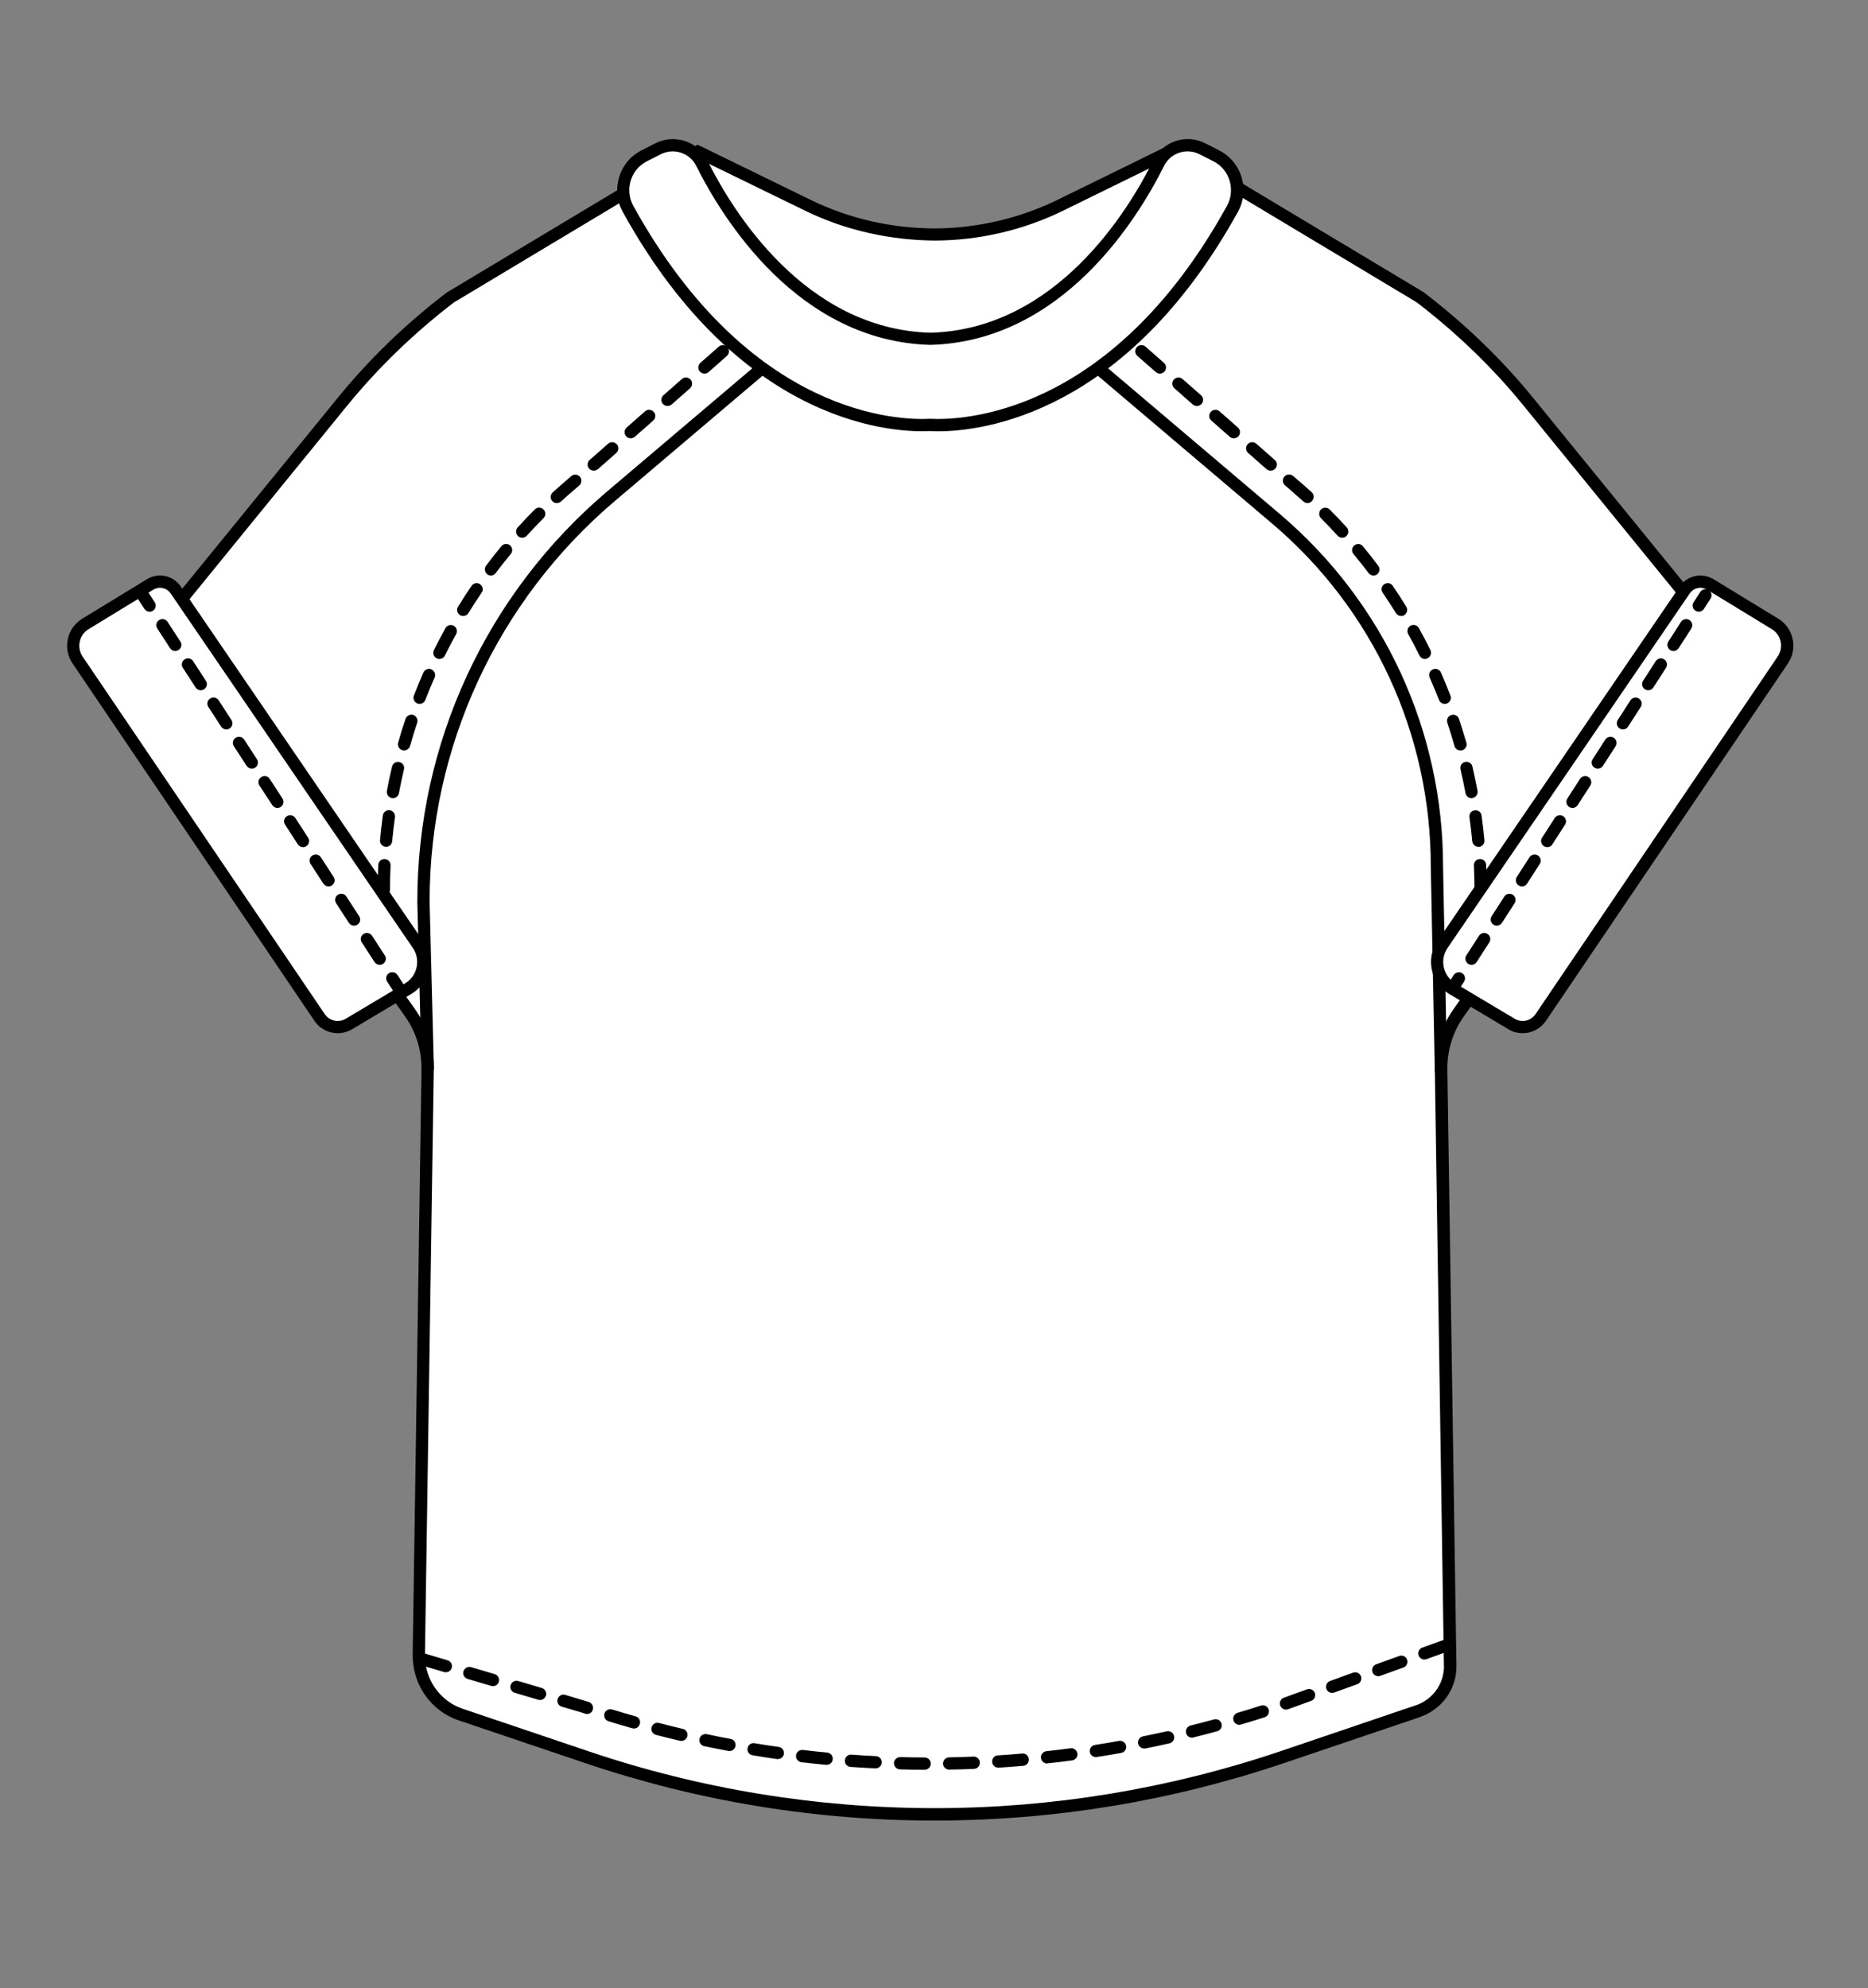 <?xml version="1.0" encoding="utf-8"?>
<!-- Generator: Adobe Illustrator 23.0.1, SVG Export Plug-In . SVG Version: 6.00 Build 0)  -->
<svg version="1.1" id="Layer_1" xmlns="http://www.w3.org/2000/svg" xmlns:xlink="http://www.w3.org/1999/xlink" x="0px" y="0px"
	 viewBox="0 0 152.23 161.98" style="enable-background:new 0 0 152.23 161.98;" xml:space="preserve">
<rect x="0" y="0" width="152.23" height="161.98" fill="#808080" stroke="none"/>
<style type="text/css">
	.st0{fill:#FFFFFF;}
</style>
<g id="t_shirt">
	<g>
		<path class="st0" d="M36.71,24.23c-3.23,2.47-6.18,5.29-8.76,8.45L12.81,51.27l-0.82,1.01L33.41,82.5
			c0.96,1.36,1.47,2.99,1.44,4.65l-0.72,47.7c-0.01,0.5,0.07,0.98,0.2,1.44c0.37,1.31,1.25,2.43,2.47,3.07
			c0.24,0.13,0.48,0.23,0.74,0.32l10.27,3.47c9.22,3.12,18.82,4.67,28.42,4.66c9.54-0.01,19.08-1.56,28.25-4.66l11.07-3.74
			c0.04-0.01,0.08-0.04,0.12-0.05c1.33-0.5,2.27-1.68,2.47-3.07c0.03-0.2,0.04-0.4,0.04-0.6l-0.74-48.54
			c-0.03-1.66,0.48-3.29,1.44-4.65l21.43-30.23l-0.65-1.01l-15.14-18.58c-2.58-3.16-5.53-5.98-8.76-8.45l-15.62-9.37l-4.47-2.68
			l-9.24,4.53c-3.22,1.58-6.7,2.37-10.2,2.39c-3.55,0.02-7.1-0.77-10.38-2.37l-8.99-4.38l-4.54,2.52L36.71,24.23z"/>
		<path d="M76.15,148.33c-9.71,0-19.3-1.58-28.49-4.69l-10.27-3.47c-0.28-0.09-0.55-0.21-0.82-0.35c-1.32-0.7-2.31-1.93-2.72-3.38
			c-0.15-0.54-0.22-1.07-0.22-1.59l0.72-47.7c0.02-1.57-0.44-3.07-1.35-4.35L11.36,52.25l16.2-19.88c2.54-3.12,5.51-5.99,8.84-8.53
			l0.05-0.03l15.62-9.37l4.78-2.65l9.22,4.5c3.14,1.53,6.66,2.33,10.16,2.32c3.44-0.02,6.89-0.83,9.98-2.34l9.48-4.65l20.33,12.19
			c3.37,2.58,6.35,5.45,8.89,8.57l15.14,18.58l0.87,1.34l-21.62,30.5c-0.91,1.28-1.37,2.79-1.35,4.35l0.74,48.54
			c0,0.23-0.01,0.46-0.04,0.68c-0.22,1.58-1.29,2.9-2.79,3.47c-0.06,0.03-0.1,0.04-0.14,0.06l-11.06,3.74
			c-9.17,3.1-18.72,4.68-28.4,4.69C76.2,148.33,76.17,148.33,76.15,148.33z M12.61,52.3l21.21,29.92c1.03,1.45,1.56,3.17,1.53,4.95
			l-0.72,47.7c-0.01,0.42,0.05,0.86,0.18,1.3c0.34,1.19,1.15,2.19,2.22,2.76c0.21,0.11,0.44,0.21,0.67,0.29l10.27,3.47
			c9.12,3.08,18.64,4.63,28.26,4.63c9.57-0.01,19.02-1.57,28.09-4.63l11.17-3.79c1.15-0.43,1.98-1.46,2.15-2.67
			c0.02-0.17,0.04-0.35,0.03-0.53l-0.74-48.54c-0.03-1.78,0.5-3.49,1.53-4.95l21.23-29.95l-0.47-0.73L124.12,33
			c-2.49-3.06-5.41-5.87-8.67-8.37L95.64,12.75l-8.99,4.41c-3.22,1.58-6.82,2.42-10.41,2.44c-3.65-0.02-7.32-0.82-10.6-2.42
			l-8.76-4.27l-4.31,2.39l-15.58,9.34c-3.25,2.49-6.16,5.31-8.65,8.35L12.61,52.3z"/>
	</g>
	<path d="M75.35,144.19C75.35,144.19,75.35,144.19,75.35,144.19c-0.67,0-1.34-0.01-2.01-0.03c-0.28-0.01-0.49-0.24-0.49-0.51
		c0.01-0.28,0.25-0.49,0.51-0.49c0.66,0.02,1.33,0.03,1.99,0.03c0.28,0,0.5,0.23,0.5,0.5C75.85,143.97,75.63,144.19,75.35,144.19z
		 M77.35,144.18c-0.27,0-0.5-0.22-0.5-0.49c0-0.28,0.22-0.5,0.49-0.51c0.66-0.01,1.33-0.03,1.99-0.06c0.27-0.02,0.51,0.2,0.52,0.48
		c0.01,0.28-0.2,0.51-0.48,0.52C78.7,144.15,78.03,144.17,77.35,144.18C77.36,144.18,77.35,144.18,77.35,144.18z M71.35,144.08
		c-0.01,0-0.02,0-0.03,0c-0.67-0.03-1.34-0.08-2.01-0.12c-0.28-0.02-0.48-0.26-0.46-0.54c0.02-0.27,0.25-0.48,0.54-0.46
		c0.66,0.05,1.32,0.09,1.99,0.12c0.28,0.01,0.49,0.25,0.47,0.52C71.84,143.87,71.62,144.08,71.35,144.08z M81.35,144.02
		c-0.26,0-0.48-0.2-0.5-0.47c-0.02-0.28,0.19-0.51,0.47-0.53c0.66-0.04,1.32-0.09,1.98-0.15c0.28-0.03,0.52,0.18,0.54,0.46
		s-0.18,0.52-0.46,0.54c-0.67,0.06-1.34,0.11-2.01,0.15C81.37,144.02,81.36,144.02,81.35,144.02z M67.36,143.79
		c-0.02,0-0.03,0-0.05,0c-0.67-0.06-1.33-0.14-2-0.21c-0.27-0.03-0.47-0.28-0.44-0.56c0.03-0.27,0.28-0.47,0.56-0.44
		c0.66,0.08,1.32,0.15,1.98,0.21c0.27,0.03,0.48,0.27,0.45,0.55C67.84,143.6,67.62,143.79,67.36,143.79z M85.33,143.68
		c-0.25,0-0.47-0.19-0.5-0.45c-0.03-0.27,0.17-0.52,0.44-0.55c0.66-0.07,1.32-0.15,1.97-0.24c0.27-0.04,0.52,0.16,0.56,0.43
		c0.04,0.27-0.16,0.52-0.43,0.56c-0.66,0.09-1.33,0.17-2,0.24C85.37,143.68,85.35,143.68,85.33,143.68z M63.39,143.32
		c-0.02,0-0.05,0-0.07,0c-0.66-0.09-1.33-0.2-1.99-0.31c-0.27-0.04-0.46-0.3-0.41-0.57c0.04-0.27,0.3-0.46,0.57-0.41
		c0.65,0.11,1.31,0.21,1.97,0.3c0.27,0.04,0.46,0.29,0.42,0.57C63.85,143.14,63.64,143.32,63.39,143.32z M89.3,143.16
		c-0.24,0-0.46-0.18-0.49-0.42c-0.04-0.27,0.15-0.53,0.42-0.57c0.65-0.1,1.31-0.21,1.96-0.33c0.27-0.05,0.53,0.13,0.58,0.4
		c0.05,0.27-0.13,0.53-0.4,0.58c-0.66,0.12-1.32,0.23-1.98,0.33C89.35,143.16,89.32,143.16,89.3,143.16z M59.45,142.67
		c-0.03,0-0.06,0-0.09-0.01c-0.66-0.12-1.32-0.26-1.97-0.39c-0.27-0.06-0.44-0.32-0.39-0.59c0.06-0.27,0.32-0.44,0.59-0.39
		c0.65,0.14,1.3,0.27,1.95,0.39c0.27,0.05,0.45,0.31,0.4,0.58C59.89,142.5,59.68,142.67,59.45,142.67z M93.24,142.46
		c-0.23,0-0.44-0.16-0.49-0.4c-0.05-0.27,0.12-0.53,0.39-0.59c0.65-0.13,1.3-0.27,1.94-0.41c0.27-0.06,0.54,0.11,0.6,0.38
		s-0.11,0.54-0.38,0.6c-0.65,0.15-1.31,0.29-1.97,0.42C93.3,142.45,93.27,142.46,93.24,142.46z M55.53,141.84
		c-0.04,0-0.08,0-0.12-0.01c-0.65-0.15-1.3-0.31-1.95-0.48c-0.27-0.07-0.43-0.34-0.36-0.61c0.07-0.27,0.34-0.43,0.61-0.36
		c0.64,0.17,1.29,0.33,1.93,0.48c0.27,0.06,0.44,0.33,0.37,0.6C55.97,141.68,55.76,141.84,55.53,141.84z M97.14,141.58
		c-0.22,0-0.43-0.15-0.48-0.38c-0.07-0.27,0.1-0.54,0.36-0.61c0.64-0.16,1.28-0.33,1.92-0.5c0.26-0.07,0.54,0.08,0.61,0.35
		c0.07,0.27-0.08,0.54-0.35,0.61c-0.65,0.18-1.3,0.35-1.95,0.51C97.22,141.58,97.18,141.58,97.14,141.58z M51.66,140.83
		c-0.05,0-0.09-0.01-0.14-0.02c-0.64-0.18-1.29-0.37-1.93-0.57c-0.26-0.08-0.41-0.36-0.33-0.63c0.08-0.26,0.36-0.41,0.63-0.33
		c0.63,0.2,1.27,0.38,1.91,0.56c0.27,0.08,0.42,0.35,0.34,0.62C52.08,140.69,51.88,140.83,51.66,140.83z M101,140.53
		c-0.22,0-0.41-0.14-0.48-0.36c-0.08-0.26,0.07-0.54,0.34-0.62c0.64-0.19,1.27-0.38,1.9-0.59c0.26-0.08,0.54,0.06,0.63,0.32
		c0.08,0.26-0.06,0.54-0.32,0.63c-0.64,0.21-1.28,0.4-1.92,0.59C101.09,140.52,101.04,140.53,101,140.53z M47.84,139.65
		c-0.05,0-0.11-0.01-0.16-0.03l-0.37-0.12l-1.53-0.45c-0.27-0.08-0.42-0.36-0.34-0.62c0.08-0.26,0.35-0.42,0.62-0.34l1.93,0.58
		c0.26,0.09,0.4,0.37,0.32,0.63C48.24,139.52,48.05,139.65,47.84,139.65z M104.8,139.29c-0.2,0-0.4-0.13-0.47-0.33
		c-0.09-0.26,0.04-0.55,0.3-0.64l1.88-0.68c0.26-0.09,0.55,0.04,0.64,0.3c0.09,0.26-0.04,0.55-0.3,0.64l-1.88,0.68
		C104.91,139.28,104.86,139.29,104.8,139.29z M44.01,138.51c-0.05,0-0.09-0.01-0.14-0.02l-1.92-0.57c-0.27-0.08-0.42-0.36-0.34-0.62
		c0.08-0.26,0.36-0.42,0.62-0.34l1.92,0.57c0.27,0.08,0.42,0.36,0.34,0.62C44.42,138.37,44.22,138.51,44.01,138.51z M108.56,137.93
		c-0.2,0-0.4-0.13-0.47-0.33c-0.09-0.26,0.04-0.55,0.3-0.64l1.88-0.68c0.26-0.09,0.55,0.04,0.64,0.3c0.09,0.26-0.04,0.55-0.3,0.64
		l-1.88,0.68C108.67,137.92,108.62,137.93,108.56,137.93z M40.17,137.38c-0.05,0-0.09-0.01-0.14-0.02l-1.92-0.57
		c-0.27-0.08-0.42-0.36-0.34-0.62c0.08-0.26,0.36-0.42,0.62-0.34l1.92,0.57c0.27,0.08,0.42,0.36,0.34,0.62
		C40.59,137.24,40.39,137.38,40.17,137.38z M112.32,136.57c-0.2,0-0.4-0.13-0.47-0.33c-0.09-0.26,0.04-0.55,0.3-0.64l1.88-0.68
		c0.26-0.09,0.55,0.04,0.64,0.3c0.09,0.26-0.04,0.55-0.3,0.64l-1.88,0.68C112.43,136.56,112.38,136.57,112.32,136.57z M36.33,136.25
		c-0.05,0-0.09-0.01-0.14-0.02l-1.92-0.57c-0.26-0.08-0.42-0.36-0.34-0.62c0.08-0.26,0.35-0.42,0.62-0.34l1.92,0.57
		c0.27,0.08,0.42,0.36,0.34,0.62C36.75,136.1,36.55,136.25,36.33,136.25z M116.08,135.21c-0.2,0-0.4-0.13-0.47-0.33
		c-0.09-0.26,0.04-0.55,0.3-0.64l1.72-0.62c0.26-0.1,0.55,0.04,0.64,0.3c0.09,0.26-0.04,0.55-0.3,0.64l-1.72,0.62
		C116.2,135.2,116.14,135.21,116.08,135.21z"/>
	<g>
		<path class="st0" d="M99.11,12.69l-1.12-0.57c-1.31-0.67-2.91-0.14-3.57,1.18c-2.28,4.58-8.25,14.01-18.62,14.3
			c-10.37-0.29-16.33-9.72-18.62-14.3c-0.66-1.32-2.26-1.85-3.57-1.18l-1.12,0.57c-1.59,0.81-2.17,2.78-1.31,4.34
			c9.64,17.45,22.07,17.73,24.61,17.59c2.55,0.14,14.98-0.14,24.61-17.59C101.28,15.47,100.7,13.5,99.11,12.69z"/>
		<path d="M76.45,35.14c-0.27,0-0.5-0.01-0.67-0.02c-2.42,0.13-15.22-0.09-25.02-17.84c-0.49-0.88-0.59-1.9-0.3-2.86
			c0.29-0.95,0.94-1.72,1.82-2.17l1.12-0.57c0.75-0.38,1.61-0.45,2.42-0.19c0.8,0.26,1.45,0.83,1.83,1.59
			c2.05,4.12,7.94,13.74,18.18,14.03c10.22-0.29,16.1-9.9,18.15-14.03c0.38-0.76,1.03-1.32,1.83-1.59c0.8-0.26,1.66-0.2,2.42,0.19
			l1.12,0.57c0.88,0.45,1.53,1.22,1.82,2.17c0.29,0.96,0.19,1.98-0.3,2.86C91.74,33.78,80.04,35.14,76.45,35.14z M75.78,34.12
			c2.41,0.13,14.69-0.1,24.2-17.33c0.36-0.64,0.43-1.38,0.22-2.08c-0.21-0.69-0.68-1.25-1.32-1.57l-1.12-0.57
			c-0.52-0.26-1.1-0.31-1.65-0.13c-0.55,0.18-0.99,0.56-1.25,1.08C92.73,17.8,86.6,27.8,75.82,28.1
			c-10.81-0.3-16.94-10.3-19.08-14.58c-0.26-0.52-0.7-0.9-1.25-1.08c-0.55-0.18-1.13-0.13-1.65,0.13l-1.12,0.57
			c-0.64,0.33-1.11,0.88-1.32,1.57c-0.21,0.7-0.14,1.44,0.22,2.08C61.15,34.03,73.42,34.25,75.78,34.12z"/>
	</g>
	<path d="M34.36,87.17l-0.35-13.68C34,60.57,39.64,48.38,49.49,40.03l12.3-10.43l0.65,0.76L50.13,40.8
		C40.52,48.95,35,60.86,35.01,73.48l0.35,13.67L34.36,87.17z"/>
	<path d="M31.28,72.99c-0.28,0-0.5-0.22-0.5-0.5c0-0.68,0.02-1.35,0.05-2.02c0.01-0.28,0.24-0.49,0.52-0.48
		c0.28,0.01,0.49,0.25,0.48,0.52c-0.03,0.66-0.05,1.32-0.05,1.98C31.78,72.77,31.56,72.99,31.28,72.99z M31.47,68.99
		c-0.02,0-0.03,0-0.05,0c-0.27-0.03-0.48-0.27-0.45-0.54c0.06-0.67,0.14-1.34,0.23-2.01c0.04-0.27,0.29-0.47,0.56-0.43
		c0.27,0.04,0.46,0.29,0.43,0.56c-0.09,0.65-0.17,1.31-0.23,1.96C31.94,68.8,31.72,68.99,31.47,68.99z M32.02,65.03
		c-0.03,0-0.06,0-0.09-0.01c-0.27-0.05-0.45-0.31-0.4-0.58c0.12-0.66,0.26-1.32,0.42-1.98c0.06-0.27,0.33-0.44,0.6-0.37
		c0.27,0.06,0.44,0.33,0.37,0.6c-0.15,0.64-0.29,1.29-0.41,1.94C32.46,64.86,32.25,65.03,32.02,65.03z M32.93,61.14
		c-0.05,0-0.09-0.01-0.14-0.02c-0.27-0.08-0.42-0.35-0.34-0.62c0.18-0.65,0.38-1.29,0.6-1.93c0.09-0.26,0.37-0.4,0.63-0.32
		c0.26,0.09,0.4,0.37,0.32,0.63c-0.21,0.62-0.4,1.25-0.58,1.89C33.35,60.99,33.15,61.14,32.93,61.14z M34.2,57.35
		c-0.06,0-0.12-0.01-0.18-0.03c-0.26-0.1-0.39-0.39-0.29-0.65c0.24-0.63,0.5-1.25,0.77-1.87c0.11-0.25,0.41-0.37,0.66-0.26
		c0.25,0.11,0.37,0.41,0.26,0.66c-0.27,0.6-0.52,1.21-0.76,1.83C34.59,57.22,34.4,57.35,34.2,57.35z M35.81,53.69
		c-0.07,0-0.15-0.02-0.22-0.05c-0.25-0.12-0.35-0.42-0.23-0.67c0.3-0.6,0.61-1.2,0.94-1.79c0.13-0.24,0.44-0.33,0.68-0.19
		c0.24,0.13,0.33,0.44,0.19,0.68c-0.32,0.58-0.63,1.16-0.92,1.75C36.17,53.59,35.99,53.69,35.81,53.69z M37.75,50.19
		c-0.09,0-0.18-0.02-0.26-0.07c-0.23-0.15-0.31-0.45-0.16-0.69c0.35-0.57,0.72-1.14,1.1-1.7c0.16-0.23,0.47-0.29,0.69-0.13
		c0.23,0.16,0.29,0.47,0.13,0.69c-0.37,0.54-0.73,1.1-1.08,1.66C38.08,50.11,37.92,50.19,37.75,50.19z M40.01,46.89
		c-0.1,0-0.21-0.03-0.3-0.1c-0.22-0.17-0.26-0.48-0.1-0.7c0.41-0.54,0.82-1.07,1.25-1.59c0.18-0.21,0.49-0.24,0.7-0.07
		c0.21,0.18,0.24,0.49,0.07,0.7c-0.42,0.51-0.83,1.02-1.23,1.55C40.31,46.82,40.16,46.89,40.01,46.89z M42.56,43.81
		c-0.12,0-0.24-0.04-0.34-0.13c-0.2-0.19-0.22-0.5-0.03-0.71c0.45-0.5,0.92-0.99,1.39-1.46c0.2-0.2,0.51-0.2,0.71,0
		c0.2,0.19,0.2,0.51,0,0.71c-0.47,0.47-0.92,0.94-1.36,1.43C42.83,43.76,42.69,43.81,42.56,43.81z M45.38,40.99
		c-0.14,0-0.27-0.05-0.37-0.16c-0.19-0.2-0.17-0.52,0.03-0.71c0.4-0.36,0.8-0.72,1.22-1.07l0.29-0.26c0.21-0.18,0.52-0.16,0.71,0.05
		c0.18,0.21,0.16,0.52-0.05,0.71l-0.3,0.26c-0.41,0.35-0.81,0.7-1.19,1.05C45.62,40.94,45.5,40.99,45.38,40.99z M48.39,38.35
		c-0.14,0-0.28-0.06-0.38-0.17c-0.18-0.21-0.16-0.52,0.05-0.71l1.5-1.32c0.21-0.18,0.52-0.16,0.71,0.05
		c0.18,0.21,0.16,0.52-0.05,0.71l-1.5,1.32C48.62,38.31,48.5,38.35,48.39,38.35z M51.4,35.71c-0.14,0-0.28-0.06-0.38-0.17
		c-0.18-0.21-0.16-0.52,0.05-0.71l1.5-1.32c0.21-0.18,0.52-0.16,0.71,0.05s0.16,0.52-0.05,0.71l-1.5,1.32
		C51.63,35.67,51.51,35.71,51.4,35.71z M54.4,33.08c-0.14,0-0.28-0.06-0.38-0.17c-0.18-0.21-0.16-0.52,0.05-0.71l1.5-1.32
		c0.21-0.18,0.52-0.16,0.71,0.05c0.18,0.21,0.16,0.52-0.05,0.71l-1.5,1.32C54.64,33.03,54.52,33.08,54.4,33.08z M57.41,30.44
		c-0.14,0-0.28-0.06-0.38-0.17c-0.18-0.21-0.16-0.52,0.05-0.71l1.5-1.32c0.21-0.18,0.52-0.16,0.71,0.05
		c0.18,0.21,0.16,0.52-0.05,0.71l-1.5,1.32C57.65,30.4,57.53,30.44,57.41,30.44z"/>
	<path d="M120.66,72.99c-0.28,0-0.5-0.22-0.5-0.5c0-0.66-0.02-1.32-0.05-1.98c-0.01-0.28,0.2-0.51,0.48-0.52
		c0.27-0.02,0.51,0.2,0.52,0.48c0.03,0.67,0.05,1.35,0.05,2.02C121.16,72.77,120.94,72.99,120.66,72.99z M120.48,68.99
		c-0.26,0-0.47-0.19-0.5-0.45c-0.06-0.66-0.14-1.31-0.23-1.96c-0.04-0.27,0.15-0.53,0.43-0.56c0.27-0.04,0.53,0.15,0.56,0.43
		c0.09,0.67,0.17,1.34,0.23,2.01c0.03,0.27-0.18,0.52-0.45,0.54C120.51,68.99,120.49,68.99,120.48,68.99z M119.92,65.03
		c-0.24,0-0.45-0.17-0.49-0.41c-0.12-0.65-0.26-1.29-0.41-1.94c-0.06-0.27,0.1-0.54,0.37-0.6c0.27-0.06,0.54,0.1,0.6,0.37
		c0.15,0.66,0.29,1.32,0.42,1.98c0.05,0.27-0.13,0.53-0.4,0.58C119.99,65.03,119.95,65.03,119.92,65.03z M119.01,61.14
		c-0.22,0-0.42-0.14-0.48-0.36c-0.18-0.63-0.37-1.26-0.58-1.89c-0.09-0.26,0.05-0.55,0.32-0.63c0.26-0.09,0.55,0.05,0.63,0.32
		c0.21,0.64,0.41,1.28,0.6,1.93c0.08,0.27-0.08,0.54-0.34,0.62C119.1,61.13,119.06,61.14,119.01,61.14z M117.74,57.35
		c-0.2,0-0.39-0.12-0.47-0.32c-0.24-0.61-0.49-1.22-0.76-1.83c-0.11-0.25,0-0.55,0.26-0.66c0.25-0.11,0.55,0,0.66,0.26
		c0.27,0.62,0.53,1.24,0.77,1.87c0.1,0.26-0.03,0.55-0.29,0.65C117.86,57.34,117.8,57.35,117.74,57.35z M116.13,53.69
		c-0.18,0-0.36-0.1-0.45-0.28c-0.29-0.59-0.6-1.17-0.92-1.75c-0.13-0.24-0.05-0.55,0.19-0.68c0.24-0.13,0.55-0.05,0.68,0.19
		c0.33,0.59,0.64,1.19,0.94,1.79c0.12,0.25,0.02,0.55-0.23,0.67C116.28,53.67,116.21,53.69,116.13,53.69z M114.19,50.19
		c-0.17,0-0.33-0.08-0.43-0.24c-0.35-0.56-0.71-1.11-1.08-1.66c-0.16-0.23-0.1-0.54,0.13-0.69c0.23-0.16,0.54-0.1,0.69,0.13
		c0.38,0.56,0.75,1.12,1.1,1.7c0.15,0.23,0.07,0.54-0.16,0.69C114.37,50.17,114.28,50.19,114.19,50.19z M111.93,46.89
		c-0.15,0-0.3-0.07-0.4-0.2c-0.4-0.53-0.8-1.04-1.23-1.55c-0.18-0.21-0.15-0.53,0.07-0.7c0.21-0.18,0.53-0.15,0.7,0.07
		c0.43,0.52,0.85,1.05,1.25,1.59c0.17,0.22,0.12,0.53-0.1,0.7C112.14,46.86,112.04,46.89,111.93,46.89z M109.38,43.81
		c-0.14,0-0.27-0.06-0.37-0.16c-0.44-0.49-0.9-0.96-1.36-1.43c-0.19-0.2-0.19-0.51,0-0.71c0.2-0.19,0.51-0.19,0.71,0
		c0.48,0.48,0.94,0.97,1.39,1.46c0.19,0.2,0.17,0.52-0.03,0.71C109.62,43.77,109.5,43.81,109.38,43.81z M106.56,40.99
		c-0.12,0-0.24-0.04-0.34-0.13c-0.39-0.35-0.79-0.7-1.19-1.05l-0.31-0.27c-0.21-0.18-0.23-0.5-0.05-0.71s0.5-0.23,0.71-0.05
		l0.3,0.26c0.41,0.34,0.81,0.7,1.21,1.06c0.2,0.19,0.22,0.5,0.03,0.71C106.83,40.93,106.69,40.99,106.56,40.99z M103.55,38.35
		c-0.12,0-0.23-0.04-0.33-0.12l-1.5-1.32c-0.21-0.18-0.23-0.5-0.05-0.71c0.18-0.21,0.5-0.23,0.71-0.05l1.5,1.32
		c0.21,0.18,0.23,0.5,0.05,0.71C103.83,38.29,103.69,38.35,103.55,38.35z M100.55,35.71c-0.12,0-0.23-0.04-0.33-0.12l-1.5-1.32
		c-0.21-0.18-0.23-0.5-0.05-0.71c0.18-0.21,0.5-0.23,0.71-0.05l1.5,1.32c0.21,0.18,0.23,0.5,0.05,0.71
		C100.82,35.65,100.68,35.71,100.55,35.71z M97.54,33.08c-0.12,0-0.23-0.04-0.33-0.12l-1.5-1.32c-0.21-0.18-0.23-0.5-0.05-0.71
		c0.18-0.21,0.5-0.23,0.71-0.05l1.5,1.32c0.21,0.18,0.23,0.5,0.05,0.71C97.81,33.02,97.67,33.08,97.54,33.08z M94.53,30.44
		c-0.12,0-0.23-0.04-0.33-0.12L92.69,29c-0.21-0.18-0.23-0.5-0.05-0.71c0.18-0.21,0.5-0.23,0.71-0.05l1.5,1.32
		c0.21,0.18,0.23,0.5,0.05,0.71C94.8,30.38,94.67,30.44,94.53,30.44z"/>
	<path d="M116.93,87.35l-0.33-16.74c0.01-10.8-4.71-20.99-12.94-27.96L89.18,30.37l0.65-0.76l14.48,12.28
		c8.45,7.17,13.3,17.63,13.29,28.72l0.33,16.73L116.93,87.35z"/>
	<g>
		<path class="st0" d="M6.96,50.84l5.28-3.22c0.7-0.43,1.61-0.23,2.07,0.45l19.74,28.89c0.82,1.21,0.46,2.86-0.8,3.6l-4.83,2.88
			c-0.81,0.48-1.86,0.25-2.39-0.53L6.32,53.77C5.66,52.79,5.95,51.45,6.96,50.84z"/>
		<path d="M27.52,84.18c-0.73,0-1.45-0.35-1.89-1L5.91,54.05c-0.4-0.59-0.53-1.29-0.38-1.99s0.57-1.28,1.17-1.65l5.28-3.22
			c0.93-0.57,2.13-0.31,2.75,0.59l19.74,28.89c0.48,0.7,0.64,1.54,0.46,2.36s-0.68,1.52-1.41,1.95l-4.83,2.88
			C28.32,84.07,27.92,84.18,27.52,84.18z M13.04,47.89c-0.19,0-0.37,0.05-0.54,0.15l-5.28,3.22c-0.37,0.23-0.63,0.58-0.72,1.01
			c-0.09,0.42-0.01,0.86,0.23,1.22l19.73,29.13c0.38,0.56,1.13,0.73,1.72,0.38l4.83-2.88c0.49-0.29,0.82-0.75,0.94-1.31
			s0.01-1.12-0.31-1.58L13.9,48.34C13.7,48.05,13.37,47.89,13.04,47.89z"/>
	</g>
	<g>
		<line class="st0" x1="11.65" y1="48.5" x2="32.52" y2="80.55"/>
		<g>
			<path d="M12.19,49.84c-0.16,0-0.32-0.08-0.42-0.23l-0.55-0.84c-0.15-0.23-0.09-0.54,0.15-0.69c0.23-0.15,0.54-0.08,0.69,0.15
				l0.55,0.84c0.15,0.23,0.09,0.54-0.15,0.69C12.38,49.82,12.29,49.84,12.19,49.84z"/>
			<path d="M30.94,78.61c-0.16,0-0.32-0.08-0.42-0.23l-1.04-1.6c-0.15-0.23-0.09-0.54,0.15-0.69c0.23-0.15,0.54-0.08,0.69,0.15
				l1.04,1.6c0.15,0.23,0.09,0.54-0.15,0.69C31.12,78.59,31.03,78.61,30.94,78.61z M28.85,75.42c-0.16,0-0.32-0.08-0.42-0.23
				l-1.04-1.6c-0.15-0.23-0.09-0.54,0.15-0.69c0.23-0.15,0.54-0.09,0.69,0.15l1.04,1.6c0.15,0.23,0.09,0.54-0.15,0.69
				C29.04,75.39,28.95,75.42,28.85,75.42z M26.77,72.22c-0.16,0-0.32-0.08-0.42-0.23l-1.04-1.6c-0.15-0.23-0.09-0.54,0.15-0.69
				c0.23-0.15,0.54-0.08,0.69,0.15l1.04,1.6c0.15,0.23,0.09,0.54-0.15,0.69C26.96,72.19,26.86,72.22,26.77,72.22z M24.69,69.02
				c-0.16,0-0.32-0.08-0.42-0.23l-1.04-1.6c-0.15-0.23-0.09-0.54,0.15-0.69c0.23-0.15,0.54-0.08,0.69,0.15l1.04,1.6
				c0.15,0.23,0.09,0.54-0.15,0.69C24.88,69,24.78,69.02,24.69,69.02z M22.61,65.83c-0.16,0-0.32-0.08-0.42-0.23L21.14,64
				c-0.15-0.23-0.09-0.54,0.15-0.69c0.23-0.15,0.54-0.09,0.69,0.15l1.04,1.6c0.15,0.23,0.09,0.54-0.15,0.69
				C22.79,65.8,22.7,65.83,22.61,65.83z M20.52,62.63c-0.16,0-0.32-0.08-0.42-0.23l-1.04-1.6c-0.15-0.23-0.09-0.54,0.15-0.69
				c0.23-0.15,0.54-0.08,0.69,0.15l1.04,1.6c0.15,0.23,0.09,0.54-0.15,0.69C20.71,62.6,20.62,62.63,20.52,62.63z M18.44,59.43
				c-0.16,0-0.32-0.08-0.42-0.23l-1.04-1.6c-0.15-0.23-0.09-0.54,0.15-0.69c0.23-0.15,0.54-0.09,0.69,0.15l1.04,1.6
				c0.15,0.23,0.09,0.54-0.15,0.69C18.63,59.41,18.53,59.43,18.44,59.43z M16.36,56.24c-0.16,0-0.32-0.08-0.42-0.23l-1.04-1.6
				c-0.15-0.23-0.09-0.54,0.15-0.69s0.54-0.09,0.69,0.15l1.04,1.6c0.15,0.23,0.09,0.54-0.15,0.69
				C16.55,56.21,16.45,56.24,16.36,56.24z M14.28,53.04c-0.16,0-0.32-0.08-0.42-0.23l-1.04-1.6c-0.15-0.23-0.09-0.54,0.15-0.69
				c0.23-0.15,0.54-0.08,0.69,0.15l1.04,1.6c0.15,0.23,0.09,0.54-0.15,0.69C14.46,53.01,14.37,53.04,14.28,53.04z"/>
			<path d="M32.52,81.05c-0.16,0-0.32-0.08-0.42-0.23l-0.55-0.84c-0.15-0.23-0.09-0.54,0.15-0.69c0.23-0.15,0.54-0.09,0.69,0.15
				l0.55,0.84c0.15,0.23,0.09,0.54-0.15,0.69C32.71,81.02,32.62,81.05,32.52,81.05z"/>
		</g>
	</g>
	<g>
		<path class="st0" d="M144.65,50.84l-5.28-3.22c-0.7-0.43-1.61-0.23-2.07,0.45l-19.74,28.89c-0.82,1.21-0.46,2.86,0.8,3.6
			l4.83,2.88c0.81,0.48,1.86,0.25,2.39-0.53l19.73-29.13C145.95,52.79,145.66,51.45,144.65,50.84z"/>
		<path d="M124.09,84.18c-0.4,0-0.8-0.1-1.16-0.32l-4.83-2.88c-0.73-0.43-1.23-1.13-1.41-1.95s-0.02-1.67,0.46-2.36l19.74-28.89
			c0.61-0.9,1.82-1.15,2.75-0.59l5.28,3.22c0.61,0.37,1.02,0.96,1.17,1.65c0.15,0.69,0.01,1.4-0.38,1.99l-19.73,29.13
			C125.54,83.82,124.82,84.18,124.09,84.18z M138.57,47.89c-0.33,0-0.66,0.16-0.86,0.45l-19.74,28.89
			c-0.32,0.47-0.43,1.03-0.31,1.58s0.46,1.02,0.94,1.31l4.83,2.88c0.58,0.35,1.33,0.18,1.71-0.38l19.73-29.13
			c0.24-0.36,0.33-0.79,0.24-1.22c-0.09-0.42-0.35-0.78-0.72-1.01l-5.28-3.22C138.94,47.94,138.76,47.89,138.57,47.89z"/>
	</g>
	<g>
		<line class="st0" x1="138.98" y1="48.5" x2="118.35" y2="80.55"/>
		<g>
			<path d="M138.44,49.84c-0.09,0-0.19-0.03-0.27-0.08c-0.23-0.15-0.3-0.46-0.15-0.69l0.54-0.84c0.15-0.23,0.46-0.3,0.69-0.15
				c0.23,0.15,0.3,0.46,0.15,0.69l-0.54,0.84C138.76,49.76,138.6,49.84,138.44,49.84z"/>
			<path d="M119.92,78.61c-0.09,0-0.19-0.03-0.27-0.08c-0.23-0.15-0.3-0.46-0.15-0.69l1.03-1.6c0.15-0.23,0.46-0.3,0.69-0.15
				c0.23,0.15,0.3,0.46,0.15,0.69l-1.03,1.6C120.24,78.53,120.08,78.61,119.92,78.61z M121.98,75.42c-0.09,0-0.19-0.03-0.27-0.08
				c-0.23-0.15-0.3-0.46-0.15-0.69l1.03-1.6c0.15-0.23,0.46-0.3,0.69-0.15c0.23,0.15,0.3,0.46,0.15,0.69l-1.03,1.6
				C122.3,75.33,122.14,75.42,121.98,75.42z M124.03,72.22c-0.09,0-0.19-0.03-0.27-0.08c-0.23-0.15-0.3-0.46-0.15-0.69l1.03-1.6
				c0.15-0.23,0.46-0.3,0.69-0.15c0.23,0.15,0.3,0.46,0.15,0.69l-1.03,1.6C124.36,72.14,124.2,72.22,124.03,72.22z M126.09,69.02
				c-0.09,0-0.19-0.03-0.27-0.08c-0.23-0.15-0.3-0.46-0.15-0.69l1.03-1.6c0.15-0.23,0.46-0.3,0.69-0.15
				c0.23,0.15,0.3,0.46,0.15,0.69l-1.03,1.6C126.42,68.94,126.26,69.02,126.09,69.02z M128.15,65.83c-0.09,0-0.19-0.03-0.27-0.08
				c-0.23-0.15-0.3-0.46-0.15-0.69l1.03-1.6c0.15-0.23,0.46-0.3,0.69-0.15s0.3,0.46,0.15,0.69l-1.03,1.6
				C128.47,65.75,128.31,65.83,128.15,65.83z M130.21,62.63c-0.09,0-0.19-0.03-0.27-0.08c-0.23-0.15-0.3-0.46-0.15-0.69l1.03-1.6
				c0.15-0.23,0.46-0.3,0.69-0.15c0.23,0.15,0.3,0.46,0.15,0.69l-1.03,1.6C130.53,62.55,130.37,62.63,130.21,62.63z M132.26,59.43
				c-0.09,0-0.19-0.03-0.27-0.08c-0.23-0.15-0.3-0.46-0.15-0.69l1.03-1.6c0.15-0.23,0.46-0.3,0.69-0.15
				c0.23,0.15,0.3,0.46,0.15,0.69l-1.03,1.6C132.59,59.35,132.43,59.43,132.26,59.43z M134.32,56.24c-0.09,0-0.19-0.03-0.27-0.08
				c-0.23-0.15-0.3-0.46-0.15-0.69l1.03-1.6c0.15-0.23,0.46-0.3,0.69-0.15c0.23,0.15,0.3,0.46,0.15,0.69l-1.03,1.6
				C134.65,56.16,134.49,56.24,134.32,56.24z M136.38,53.04c-0.09,0-0.19-0.03-0.27-0.08c-0.23-0.15-0.3-0.46-0.15-0.69l1.03-1.6
				c0.15-0.23,0.46-0.3,0.69-0.15c0.23,0.15,0.3,0.46,0.15,0.69l-1.03,1.6C136.7,52.96,136.54,53.04,136.38,53.04z"/>
			<path d="M118.35,81.05c-0.09,0-0.19-0.03-0.27-0.08c-0.23-0.15-0.3-0.46-0.15-0.69l0.54-0.84c0.15-0.23,0.46-0.3,0.69-0.15
				c0.23,0.15,0.3,0.46,0.15,0.69l-0.54,0.84C118.67,80.97,118.51,81.05,118.35,81.05z"/>
		</g>
	</g>
</g>
</svg>
